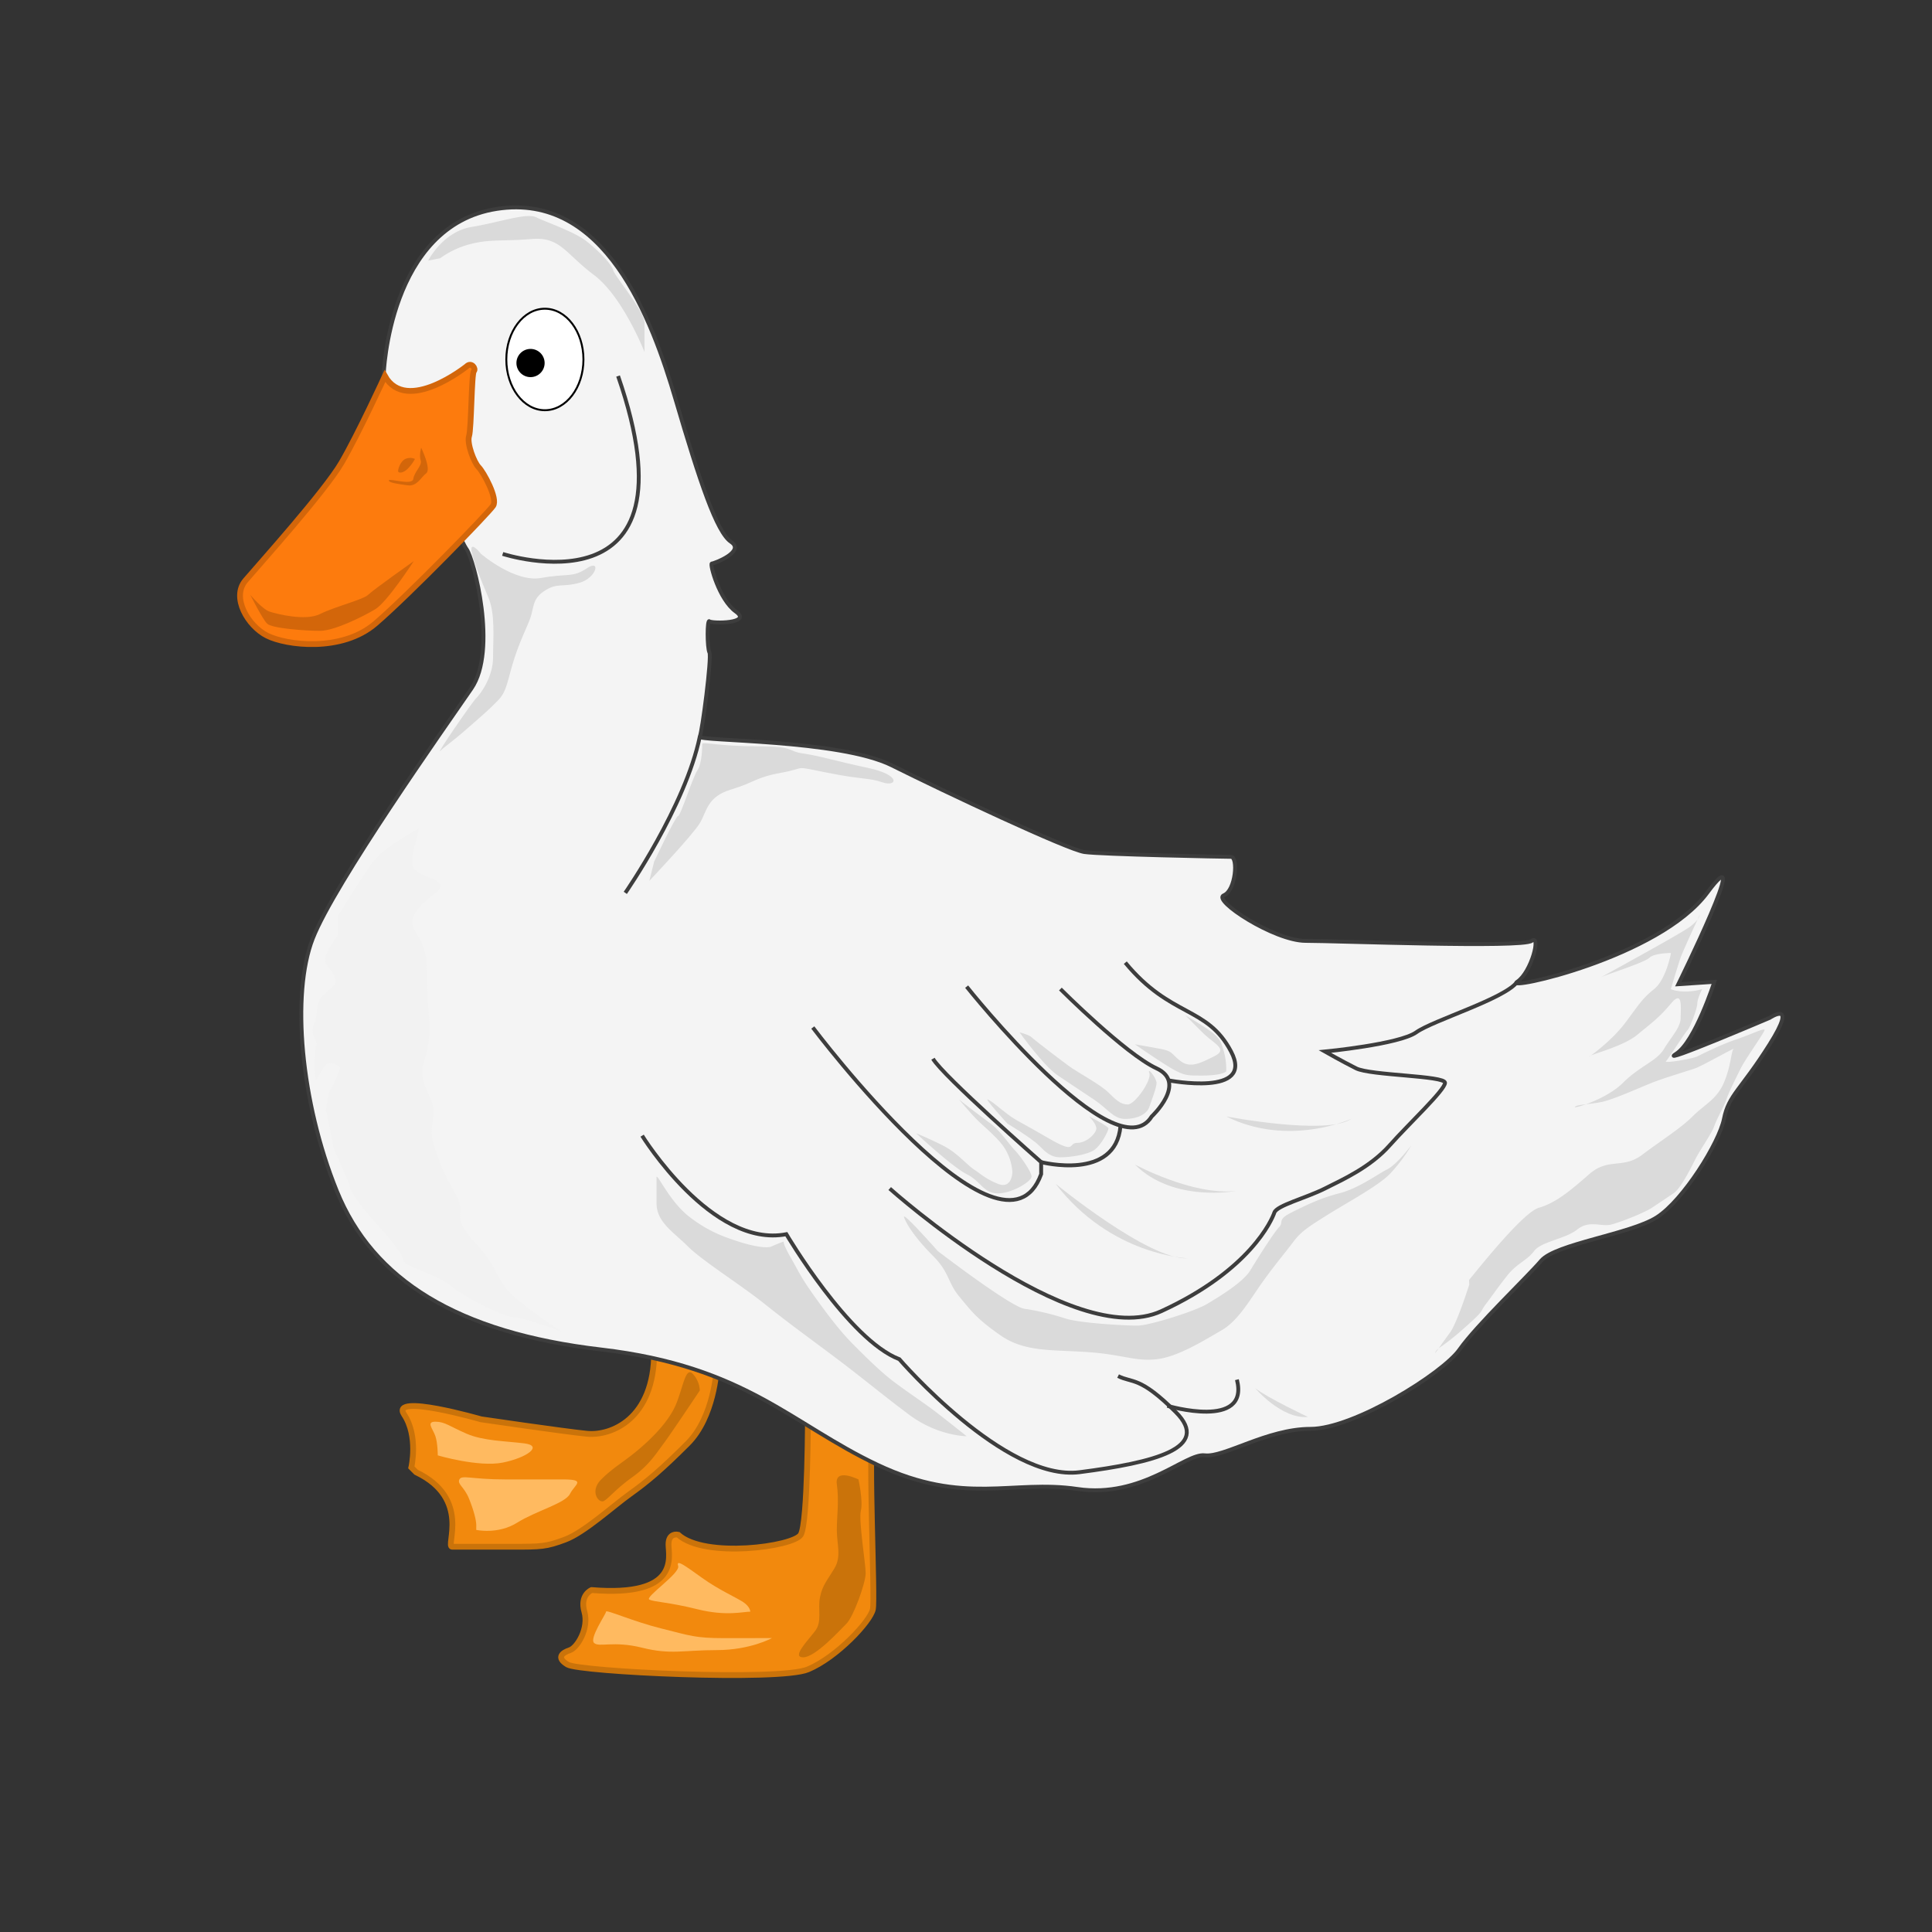 <svg xmlns="http://www.w3.org/2000/svg" viewBox="0 0 1000 1000"><rect x="0" y="0" width="1000" height="1000" fill="#333333" stroke="none"/><defs><style>.cls-1,.cls-2{fill:#f4efea;}.cls-2{stroke:#050505;}.cls-10,.cls-2,.cls-3,.cls-6,.cls-8,.cls-9{stroke-miterlimit:10;}.cls-3{fill:#f2890d;stroke:#ca730a;}.cls-3,.cls-9{stroke-width:3px;}.cls-4{fill:#ffba60;}.cls-5{fill:#ca730a;}.cls-6{fill:#f4f4f4;}.cls-10,.cls-6{stroke:#3d3d3d;stroke-width:2px;}.cls-7{fill:#f2f2f2;}.cls-8{fill:#fff;stroke:#000;stroke-linecap:round;}.cls-9{fill:#fd7b0d;stroke:#d3660a;}.cls-10{fill:none;}.cls-11{fill:#dadada;}.cls-12{fill:#d3660a;}</style></defs><title>duck</title><g id="Layer_1" data-name="Layer 1"><path class="cls-1" d="M196.67,245.31s19.75,2.78,25-16.78"/><path class="cls-2" d="M211,226.36s-14.93,7.47-12.44,12.44,7.46,1.25,10-1.24,12.44-11.2,8.71-11.2Z"/></g><g id="Layer_2" data-name="Layer 2"><path class="cls-3" d="M370.93,708.51S369.68,733.4,356,747.09,334.84,767,326.13,773.22s-23.64,19.91-33.59,23.64-12.44,3.73-27.38,3.73h-31.1c-3.73,0,9.95-24.88-18.67-38.57l-2.48-2.49s3.73-16.18-3.74-27.37S249,734.64,249,734.64s42.3,6.23,54.75,7.47,34.84-7.47,34.84-42.3S370.93,708.51,370.93,708.51Z"/><path class="cls-4" d="M246.5,791.88s11.2,2.49,21.15-3.73,24.89-10,27.38-14.93,8.71-7.47-3.74-7.47H261.43c-17.42,0-22.4-2.49-23.64,0s2.49,3.73,5,10,3.73,11.19,3.73,13.68Z"/><path class="cls-4" d="M226.59,753.31s21.15,6.22,33.6,3.73,21.15-8.71,11.2-9.95-21.16-1.25-29.87-5-11.19-6.22-16.17-6.22-1.25,3.73,0,7.46S226.59,753.31,226.59,753.31Z"/><path class="cls-3" d="M418.21,730.91s0,57.24-3.73,63.46-49.77,12.44-63.46,0c0,0-5-1.24-5,5s6.22,27.37-39.81,23.64c0,0-6.23,2.49-3.74,11.2s-3.73,18.66-7.46,19.9-7.47,3.74-1.25,7.47,109.5,8.71,124.43,2.49,32.35-24.89,33.6-31.11-2.49-80.88,0-92.07S418.21,730.91,418.21,730.91Z"/><path class="cls-4" d="M399.55,847.87s-11.2,6.22-28.62,6.22-23.64,2.49-38.57-1.24-22.4,0-24.89-2.49,6.22-14.93,6.22-16.17,13.69,5,28.62,8.71,17.42,5,32.35,5Z"/><path class="cls-4" d="M388.35,834.19c-3.74,0-12.45,2.48-27.38-1.25s-22.39-3.73-24.88-5,16.17-13.68,14.93-17.42,3.73,0,12.44,6.23,17.42,10,21.15,12.44S388.35,834.19,388.35,834.19Z"/><path class="cls-5" d="M444.34,765.75s-12.44-6.22-11.2,2.49,0,16.18,0,23.64,2.49,13.69-1.24,19.91-6.22,8.71-7.47,14.93,1.25,12.44-2.49,17.42-12.44,13.69-6.22,13.69,18.67-13.69,22.4-17.42,9.95-21.16,9.95-26.13-3.73-27.38-2.49-32.35S444.34,765.75,444.34,765.75Z"/><path class="cls-5" d="M362.22,719.71s-14.93,22.4-18.67,27.38-7.46,11.2-16.17,17.42-12.44,11.2-14.93,12.44-7.47-5-1.25-11.2,11.2-8.71,18.67-14.93,16.17-14.93,19.9-23.64,5-19.91,8.71-16.18A13.46,13.46,0,0,1,362.22,719.71Z"/><path class="cls-6" d="M198.6,194s2.48-77.15,58.48-85.86,80.25,56.62,92.69,98.92,21.16,68.44,28.62,73.42-8.71,11.19-9.95,11.19,3.73,18.67,12.44,24.89-12.44,6.22-13.69,5-1.24,13.68,0,16.17-3.73,41.06-5,43.55,72.17,1.25,99.54,14.93,90.83,43.55,99.54,44.8,72.17,2.49,75.9,2.49,2.49,17.42-3.73,19.9S659.6,487,675.77,487s112,3.74,117,0,0,16.18-7.46,21.16,73.41-12.45,98.3-46-14.93,47.28-14.93,47.28l18.66-1.24s-9.95,31.1-19.91,37.33,48.53-18.67,48.53-18.67,14.93-10,0,13.69-21.16,26.13-23.64,38.57-21.16,42.31-34.84,51-52.26,13.68-59.73,22.39-33.59,33.6-42.3,46-54.75,41.06-77.15,41.06-44.79,14.93-54.75,13.69-32.35,22.4-65.94,17.42-58.48,8.71-103.28-12.44-68.43-51-143.09-59.73S193,662.48,174.33,616.44s-23.64-102-12.44-130.65S230.33,376.3,244,356.39s1.25-67.19-2.49-72.17S198.6,194,198.6,194Z"/><path class="cls-7" d="M175,474s13.68-22.4,18.66-28.62,19.91-14.93,22.4-16.17-3.74,11.19-2.49,18.66,22.39,6.22,11.2,14.93S211,476.46,216,483.92s5,14.94,5,23.65,1.25,17.42,1.25,24.88-1.25,11.2-2.49,16.18-2.49,8.71,2.49,18.66-1.25,14.93,2.49,26.13,5,13.69,11.19,24.89-3.73,10,10,24.88,10,19.91,22.4,29.86a263.25,263.25,0,0,0,22.39,16.18s-19.91-7.47-24.88-7.47-24.89-10-32.35-16.17-24.89-10-24.89-13.69S193.62,632,193.62,632s-11.2-12.44-12.44-17.42-8.71-19.91-8.71-21.15-3.74-18.66-3.74-18.66,1.25-10,2.49-11.2,5-11.2,5-11.2-5-3.73-7.47-1.25-3.73,6.23-5,7.47-1.25-16.18,0-17.42-3.74-6.22-1.25-11.2,0-10,5-14.93,6.22-5,6.22-7.46-2.49-5-5-8.71S175,483.92,175,483.92Z"/><ellipse class="cls-8" cx="282.03" cy="186.06" rx="19.96" ry="26.27"/><circle cx="274.6" cy="187.9" r="7.3"/><path class="cls-9" d="M241.52,189.65s-31.1,24.89-42.3,5c0,0-13.69,29.86-22.4,44.8s-42.3,52.25-49.77,61S128.3,324,138.25,329s38.57,8.71,56-6.22,58.48-57.23,61-61-5-17.42-7.47-19.91-6.22-12.44-5-16.17,1.24-32.35,2.49-33.6S244,187.17,241.52,189.65Z"/><path class="cls-10" d="M323.65,462.15s31.1-44.79,38.57-80.88"/><path class="cls-10" d="M332.36,587.82s36.08,58.48,74.65,51c0,0,32.35,54.74,58.48,64.7,0,0,54.75,63.46,93.32,58.48s68.44-12.44,49.77-31.11S586.19,716,578.72,712.25"/><path class="cls-10" d="M420.7,531.83s98.3,130.65,118.2,75.9v-6.22s-51-44.8-56-53.51"/><path class="cls-10" d="M538.9,601.51s38.58,10,41.06-18.67"/><path class="cls-10" d="M500.33,510.68s77.15,97.05,95.81,67.19c0,0,18.66-17.42,2.49-24.89s-49.77-41.06-49.77-41.06"/><path class="cls-10" d="M604.85,559.2s44.79,8.71,32.35-14.93-31.11-17.42-54.75-46"/><path class="cls-10" d="M260.19,286.71s103.27,33.59,59.72-92.08"/><path class="cls-11" d="M249,286.71s17.42,14.93,31.11,12.44,16.17,0,23.64-5,5,5-3.74,7.47-11.19,0-17.42,3.73-6.22,7.47-7.46,12.44-5,11.2-8.71,22.4-3.73,17.42-8.71,22.4-5,5-14.93,13.69-12.44,9.95-14.93,12.44S244,363.85,246.5,361.36s8.71-11.19,8.71-21.15,1.24-22.4-2.49-31.11S244,288,244,284.22,249,286.71,249,286.71Z"/><path class="cls-11" d="M336.09,455.93s22.39-23.64,26.13-29.86,3.73-13.69,16.17-17.42,12.45-6.23,26.13-8.71,5-3.74,23.64,0,21.16,2.48,28.62,5,10-3.73-7.46-7.46-24.89-6.22-33.6-7.47-3.73-3.73-23.64-3.73-28.62-2.49-28.62-1.25,0,10-2.49,13.69-8.71,23.64-10,23.64S338.58,446,338.58,446Z"/><path class="cls-10" d="M460.51,615.19s94.57,84.62,140.61,63.46,57.23-47.28,58.48-51,16.17-7.47,26.13-12.45S709.37,604,719.32,592.8s28.62-28.62,28.62-32.35-38.57-3.74-46-7.47-16.17-8.71-16.17-8.71,38.57-3.73,47.28-9.95,46-17.42,52.26-26.13"/><path class="cls-11" d="M546.37,612.71s48.53,39.81,68.43,38.57C614.8,651.28,575,650,546.37,612.71Z"/><path class="cls-11" d="M587.43,602.75s29.86,16.18,52.26,13.69C639.69,616.44,607.34,622.66,587.43,602.75Z"/><path class="cls-11" d="M634.71,577.87s52.26,10,64.7,1.24C699.41,579.11,667.06,594,634.71,577.87Z"/><path class="cls-11" d="M760.38,662.48c1.25-1.25,27.38-34.84,36.09-37.33s16.17-8.71,26.13-17.42,17.42-2.49,27.37-10,19.91-13.68,26.13-19.9,12.44-8.71,16.18-17.42,3.73-16.18,5-17.42-16.17,8.71-19.9,10-16.18,5-22.4,7.47-19.91,8.71-26.13,9.95-12.44,1.25-13.69,2.49,16.18-3.73,24.89-12.44,17.42-11.2,21.15-17.42,8.71-11.2,8.71-16.18,1.24-14.93-5-7.46-9.95,10-17.42,16.17-23.64,10-24.88,11.2,11.2-7.47,18.66-17.42,8.71-12.44,14.93-17.42,8.71-18.66,8.71-18.66-8.71,0-11.2,2.48-22.39,8.71-24.88,10,41.06-22.4,46-26.13,5-6.22,5-6.22-8.71,18.66-10,22.39-5,16.18-5,16.18,2.49,1.24,7.47,1.24a30.45,30.45,0,0,0,8.71-1.24s-2.49,5-2.49,7.47-3.73,12.44-5,13.68-10,14.93-11.2,16.18,13.69-1.25,16.18-2.49,12.44-6.22,19.91-8.71,14.93-6.22,14.93-5S903.47,548,901,553s-6.23,12.44-7.47,16.18-5,10-6.22,13.68-7.47,12.45-9.95,17.42-7.47,14.93-11.2,17.42L855,625.15c-3.73,2.49-16.18,7.46-21.15,8.71s-11.2-2.49-17.42,2.49-18.67,6.22-22.4,11.2-8.71,6.22-13.69,12.44-7.46,10-11.2,14.93,0,2.49-11.19,12.44-13.69,10-14.94,12.45,3.74-5,7.47-10,10-24.88,10-24.88Z"/><path class="cls-11" d="M677,733.4s-21.15-9.95-27.38-14.93C649.64,718.47,663.33,734.64,677,733.4Z"/><path class="cls-11" d="M485.4,647.55s37.33,28.61,44.79,29.86a129.67,129.67,0,0,1,21.16,5c7.46,2.48,31.1,3.73,37.32,3.73s29.87-7.47,36.09-11.2,18.66-11.2,22.4-17.42,12.44-19.91,14.93-22.4-1.25-3.73,6.22-7.46,14.93-7.47,24.88-10,19.91-9.95,24.89-12.44,12.44-12.44,12.44-12.44a82.27,82.27,0,0,1-11.2,14.93C713.1,614,696.93,622.66,687,628.88s-13.69,8.71-17.42,13.69S659.6,655,653.38,663.72s-12.45,19.91-21.16,24.89-22.39,13.68-33.59,14.93-17.42-2.49-36.08-3.73-32.36,0-44.8-8.71-14.93-12.45-21.15-19.91-5-12.45-13.69-21.16-13.69-16.17-14.93-19.9S485.4,647.55,485.4,647.55Z"/><path class="cls-11" d="M339.82,609c1.25,0,7.47,13.69,17.42,21.16s17.42,10,24.89,12.44,14.93,3.73,17.42,2.49a56.71,56.71,0,0,1,6.22-2.49s-1.25,0,3.73,8.71,5,10,14.93,23.64,14.93,18.66,18.67,22.4,11.19,11.19,17.41,16.17,17.42,12.44,22.4,16.18,17.42,13.68,17.42,13.68-14.93,0-29.86-11.19-23.64-18.67-38.57-29.87-23.64-17.42-36.09-27.37-32.35-22.4-39.81-29.86-16.18-12.45-16.18-22.4Z"/><path class="cls-11" d="M474.2,586.58s18.67,17.42,26.13,21.15,8.71,9.95,16.18,9.95,17.42-6.22,17.42-8.71-6.22-11.2-8.71-13.68-7.47-10-12.45-13.69-14.93-11.2-16.17-12.44,5,6.22,8.71,10,9.95,8.71,13.69,13.69a26.2,26.2,0,0,1,5,13.68c0,2.49-1.24,8.71-7.46,6.23s-8.71-5-12.45-7.47-8.71-8.71-16.17-12.44S474.2,586.58,474.2,586.58Z"/><path class="cls-11" d="M521.48,581.6s12.45,7.47,16.18,11.2,6.22,6.22,11.2,6.22,13.69-1.25,17.42-3.73,7.46-10,7.46-11.2-10-6.22-10-6.22,3.73,3.73,3.73,6.22-5,7.46-9.95,7.46,0,6.22-14.93-2.48-16.18-8.71-21.16-12.45-7.46-6.22-10-7.46S521.48,581.6,521.48,581.6Z"/><path class="cls-11" d="M527.71,534.32s12.44,17.42,19.9,22.39l18.67,12.45c7.46,5,10,10,16.17,10s11.2-2.49,12.45-6.22,3.73-9.95,3.73-12.44-5-8.71-3.73-5-7.47,16.18-11.2,16.18-6.22-2.49-10-6.23-14.93-9.95-18.66-12.44-19.91-14.93-21.15-16.17S527.71,534.32,527.71,534.32Z"/><path class="cls-11" d="M587.43,540.54s16.18,11.2,21.15,13.69,6.22,2.48,13.69,2.48,12.44-1.24,12.44-2.48a35.14,35.14,0,0,0-1.24-10c-1.25-3.73-1.25-6.22-6.22-9.95s-13.69-8.71-13.69-8.71l8.71,8.71c6.22,6.22,13.69,8.71,6.22,12.44s-12.44,6.22-17.42,2.49-3.73-5-10-6.22S587.43,540.54,587.43,540.54Z"/><path class="cls-12" d="M214.15,290.44s-13.69,21.15-19.91,24.89-21.15,11.19-28.62,11.19-24.88-1.24-27.37-3.73-8.71-14.93-8.71-14.93,6.22,7.47,10,8.71,18.67,5,26.13,1.24,22.4-7.46,24.89-9.95S214.15,290.44,214.15,290.44Z"/><path class="cls-12" d="M218,231.74s5.41,11.1,2.61,13.23-4.7,6.9-9.63,6.23-9.87-1.33-9.7-2.56,12.16,2.89,12.66-.8,4.7-6.9,3.8-9.54S218,231.74,218,231.74Z"/><path class="cls-12" d="M214.77,237.56a22.08,22.08,0,0,1-3.83,5.15c-2.39,2.31-4.88,2.31-4.88,1.07s1.25-5,3.73-6.22A6,6,0,0,1,214.77,237.56Z"/><path class="cls-11" d="M333.6,182.19s-11.2-28.62-26.13-39.82-17.42-19.91-32.35-18.66-21.15,0-31.11,2.49a46,46,0,0,0-16.17,7.46l-6.22,1.25S229.08,120,244,117.49s28.62-7.47,33.6-5S297.52,120,303.74,125s12.44,11.2,13.68,14.93S333.6,161,333.6,167.26Z"/><path class="cls-10" d="M604.23,727.64s42.66,12.6,36-13.53"/></g></svg>
